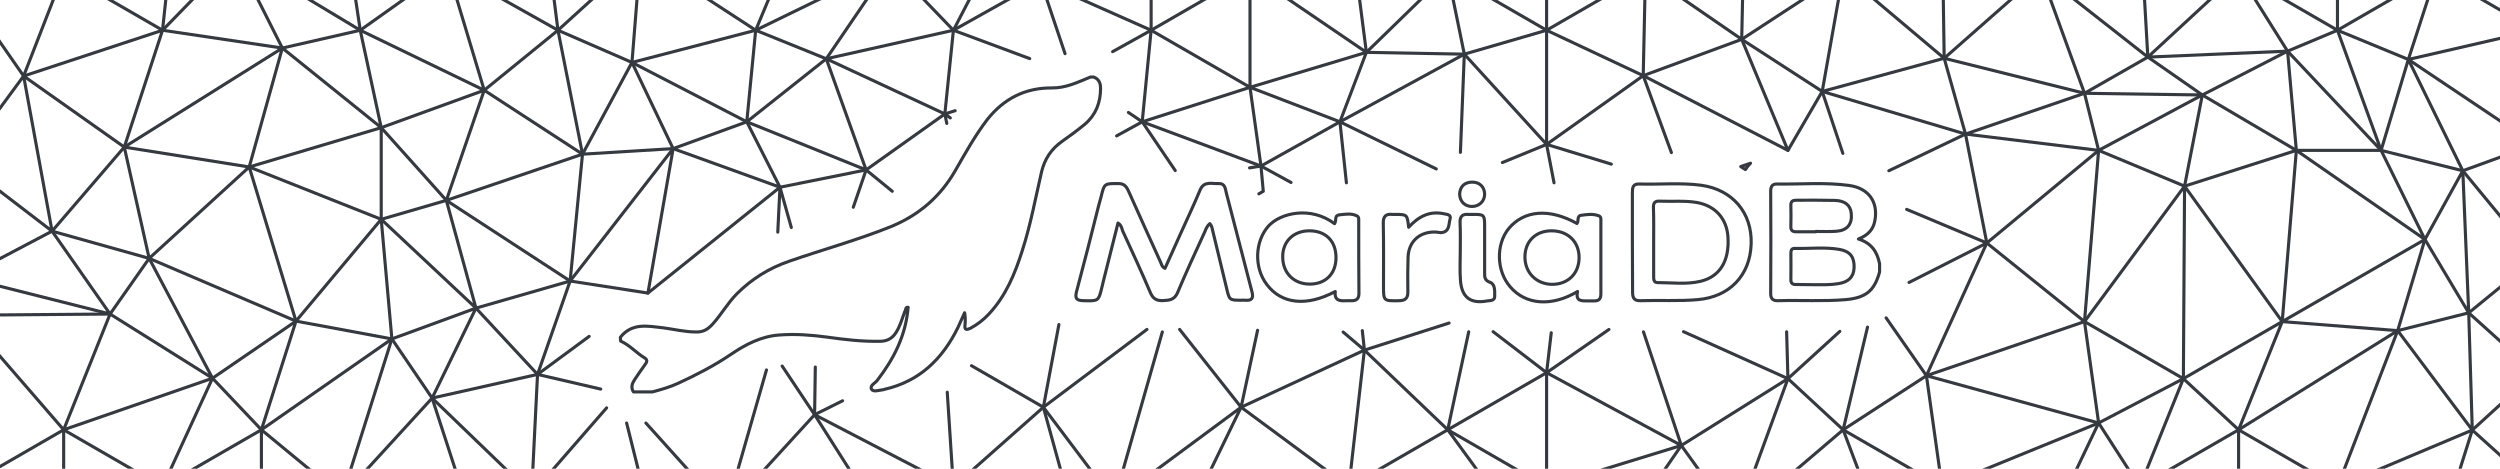 <?xml version="1.0" encoding="utf-8"?>
<!-- Generator: Adobe Illustrator 24.1.1, SVG Export Plug-In . SVG Version: 6.00 Build 0)  -->
<svg version="1.1" xmlns="http://www.w3.org/2000/svg" xmlns:xlink="http://www.w3.org/1999/xlink" x="0px" y="0px"
	 viewBox="0 0 800 150" style="enable-background:new 0 0 800 150;" xml:space="preserve">
<style type="text/css">
	.st0{display:none;}
	.st1{display:inline;fill:none;stroke:#ADADAD;stroke-width:3;stroke-miterlimit:10;}
	.st2{fill:none;stroke:#343A40;stroke-linecap:round;stroke-linejoin:round;stroke-miterlimit:10;}
</style>
<g id="Layer_3" class="st0">
	<path class="st1" d="M611.47,83.41v4.96l-0.36,1.3c-0.07,0.24-0.13,0.48-0.21,0.71v0.01c-1.49,5.03-3.91,8.76-7.35,11.32
		c-1.72,1.28-3.69,2.26-5.94,2.96c-1.82,0.58-3.82,0.96-6.01,1.17l-0.11,0.01c-0.93,0.08-1.85,0.14-2.75,0.19
		c-2.77,0.15-5.38,0.17-7.49,0.17c-1.33,0-2.66-0.01-3.99-0.02c-1.27-0.01-2.55-0.02-3.82-0.02c-0.57,0-1.15,0-1.72,0.01
		c-0.79,0-1.58,0.02-2.37,0.04c-0.18,0-0.36,0.01-0.54,0.01c-4.47,0-7.3-1.97-8.89-3.61c-0.45-0.48-0.92-1.06-1.37-1.75
		c-4.01,2.75-8.89,4.5-14.38,4.98c-1.87,0.16-3.71,0.25-5.44,0.29h-0.01c-1.34,0.03-2.62,0.04-3.8,0.04c-0.94,0-1.88-0.01-2.83-0.01
		c-0.9-0.01-1.81-0.01-2.71-0.01c-1.34,0-2.46,0.01-3.47,0.04c-0.21,0-0.41,0-0.61,0.01c-0.16,0.01-0.35,0.01-0.54,0.01
		c-2.79,0-5.27-0.81-7.27-2.22c-0.8,0.58-1.68,1.07-2.63,1.43c-1.41,0.56-2.98,0.86-4.66,0.86h-2.73c-0.98,0-3.14,0-5.47-0.9
		c-1.86,0.55-3.74,0.92-5.6,1.09c-0.83,0.08-1.66,0.12-2.48,0.12c-3.8,0-7.39-0.83-10.61-2.39c-1.44,0.94-3.24,1.64-5.51,1.93
		c-0.13,0.02-0.27,0.04-0.4,0.05c-1.32,0.23-2.61,0.34-3.83,0.34c-1.25,0-2.44-0.12-3.58-0.35c-2.37-0.47-4.49-1.43-6.28-2.81
		c-1.68-1.29-3.07-2.94-4.12-4.89c-0.68,1.76-1.64,3.09-2.53,4c-1.64,1.7-4.59,3.72-9.36,3.74h-0.14c-0.54,0.01-1.02,0.02-1.46,0.02
		c-1.44,0-4.44-0.01-7.31-1.57c-0.88,0.49-1.84,0.87-2.85,1.13c-1.06,0.27-2.19,0.42-3.37,0.42h-1.53
		c-0.38,0.02-0.75,0.03-1.11,0.03h-0.13c-2.13-0.02-3.91-0.43-5.36-1.04c-2.77,0.8-5.52,1.21-8.2,1.21c-3.72,0-7.22-0.8-10.35-2.31
		c-0.93,0.63-2.08,1.2-3.46,1.57c-1.02,0.27-2.16,0.44-3.44,0.44c-0.36,0-0.74-0.02-1.12-0.04c-0.16,0-0.33,0.01-0.49,0.01
		c-6.37,0-10.26-1.78-12.63-6.1c-2.06,3.16-4.84,4.68-7.27,5.43c-1.94,0.61-3.66,0.71-4.62,0.77l-0.41,0.03h-0.57
		c-1.74,0-3.36-0.27-4.86-0.8c-2.78-0.96-5.1-2.79-6.78-5.36c-1.82,3.25-5.12,6.21-11.61,6.21c-0.56,0-1.21-0.02-1.97-0.04
		l-0.39-0.01c-3.34-0.1-5.73-1.12-7.42-2.37c-0.97-0.7-1.7-1.48-2.26-2.21c-2.22-2.91-2.84-6.47-1.85-10.59l0.06-0.21
		c0.29-1.1,0.58-2.19,0.86-3.25c0.47-1.79,0.92-3.53,1.36-5.22c0.2-0.77,0.4-1.54,0.6-2.29c-0.22,0.77-0.45,1.53-0.7,2.29
		c-0.08,0.29-0.18,0.58-0.27,0.87c-0.5,1.57-1.04,3.18-1.65,4.83c-2.36,6.46-5.7,13.34-11.33,19.31c-2.31,2.49-5.13,4.67-8.33,6.42
		l-0.25,0.13l-0.26,0.13c-0.67,0.31-1.55,0.69-2.6,0.96c-0.44,0.68-0.89,1.35-1.36,2c-2.31,3.26-4.9,6.09-7.75,8.5
		c-4.94,4.16-10.69,7.05-17.22,8.63c-0.65,0.22-1.4,0.39-2.22,0.48l-0.26,0.05c-0.77,0.15-1.95,0.37-3.34,0.37
		c-4.01,0-7.5-1.85-9.57-5.09l-0.12-0.19c-0.12-0.19-0.43-0.72-0.76-1.52c-0.81-2.03-1.67-5.75,0.56-9.63
		c-2.46-0.26-4.81-0.57-6.99-0.88c-0.8-0.11-1.56-0.2-2.3-0.28c-2.72-0.31-5.1-0.45-7.32-0.45c-1.13,0-2.24,0.04-3.29,0.12
		c-0.04,0-0.09,0.01-0.13,0.01c-1.57,0.11-3.15,0.51-4.89,1.24c-1.73,0.72-3.6,1.79-5.72,3.23c-5.21,3.52-11.03,6.72-18.37,10.09
		c-3.35,1.55-6.81,2.53-9.78,3.33l-1.27,0.34h-12.86l-2.96-4.55c-0.07-0.1-0.13-0.2-0.19-0.31c-1.15-1.87-1.78-3.92-1.89-6
		c-0.12-2.23,0.34-4.5,1.39-6.66l-4.14-1.83l-0.78-5.5c-0.17-1.17-0.17-2.11-0.17-2.61v-3.51l2.2-2.74c3.87-4.84,9.13-7.3,15.64-7.3
		h0.18c0.21,0,0.41,0.01,0.62,0.01c0.55,0.02,1.09,0.05,1.62,0.09h0.01c1.13,0.08,2.19,0.21,3.17,0.33
		c0.43,0.05,0.86,0.11,1.29,0.15l0.22,0.03c1.32,0.17,2.55,0.38,3.74,0.59c1.52,0.26,2.88,0.49,4.13,0.6
		c0.69-0.83,1.38-1.79,2.11-2.8c1.46-2,3.12-4.27,5.27-6.43c5.79-5.78,12.38-9.92,20.16-12.65c0.13-0.05,0.26-0.1,0.39-0.14
		c1.31-0.45,2.62-0.9,3.94-1.34c2.8-0.93,5.6-1.82,8.34-2.7c3.94-1.26,7.75-2.48,11.49-3.78c2.81-0.96,5.57-1.98,8.31-3.08
		c1.48-0.61,2.87-1.28,4.17-2.03c4.9-2.79,8.64-6.59,11.57-11.72l0.84-1.48c1.61-2.81,3.24-5.67,5.03-8.51
		c0.37-0.59,0.74-1.18,1.13-1.77c0.49-0.77,1.01-1.53,1.54-2.3c0.74-1.08,1.52-2.16,2.33-3.23l0.11-0.13
		c5.7-7.22,13.02-11.75,21.43-13.32c2.21-0.42,4.5-0.63,6.86-0.63l0.46,0.01c1.14,0,2.48-0.39,3.98-0.96
		c0.83-0.32,1.71-0.69,2.64-1.08c0.58-0.24,1.16-0.48,1.74-0.72l1.82-0.74h4.7l1.64,0.59c0.97,0.35,1.87,0.79,2.69,1.31
		c3.9,2.43,6.15,6.64,6.15,11.73c0,2.73-0.37,5.32-1.1,7.73c-0.8,2.73-2.07,5.25-3.77,7.49v0.01c-1.07,1.4-2.31,2.7-3.71,3.89
		l-0.08,0.06c-0.99,0.82-1.99,1.61-2.96,2.35c1.78-0.67,3.93-1.04,6.6-1.04h0.72c3.91,0,9.24,1.46,12.4,8.41
		c0.02,0.05,0.05,0.11,0.07,0.16c0.6,1.35,1.2,2.69,1.8,4.03c0.12,0.28,0.25,0.55,0.37,0.83c0.24-0.54,0.48-1.07,0.71-1.6
		c0.49-1.1,0.96-2.2,1.42-3.3c0.04-0.09,0.08-0.19,0.12-0.28c0.37-0.87,0.79-1.68,1.3-2.42c2.47-3.8,6.45-5.91,11.26-5.91
		c0.57,0,1.14,0.03,1.72,0.06c0.13,0.01,0.26,0.02,0.4,0.03c0.23-0.01,0.46-0.02,0.69-0.02c0.48,0,1.19,0.03,2.04,0.17l4.41,1.65
		c1.16,0.73,2.3,1.75,3.26,3.16c0.95,1.37,1.73,3.12,2.21,5.34l0.04,0.21c0.24,0.92,0.48,1.84,0.72,2.76
		c0.46-0.29,0.93-0.56,1.42-0.82c2.67-1.43,5.7-2.4,8.88-2.82c1.2-0.17,2.42-0.25,3.65-0.25c2.81,0,5.55,0.42,8.16,1.25
		c0.8-0.28,1.6-0.46,2.36-0.56l0.76-0.09c0.78-0.09,1.72-0.2,2.79-0.24c0.21-0.01,0.43-0.01,0.65-0.01c2.63,0,5.06,0.57,7.23,1.67
		c1.83-1.03,3.96-1.59,6.22-1.59c0.38,0,0.78,0.02,1.19,0.05h0.33c1.8,0,4.01,0,6.24,0.78c1.6-0.6,3.24-0.98,4.93-1.15
		c0.43-1.54,1.09-2.95,1.97-4.19c1.8-2.6,4.48-4.48,7.72-5.31c1.07-0.27,2.2-0.43,3.37-0.47h0.43c3.79,0,7.16,1.39,9.63,3.73
		c2.13,1.99,3.6,4.66,4.11,7.75c2.67-1.01,5.56-1.54,8.57-1.54c1.27,0,2.56,0.09,3.85,0.27c1.62,0.23,3.26,0.6,4.9,1.11
		c0.82-0.31,1.64-0.51,2.43-0.62c1.18-0.16,2.67-0.37,4.35-0.37c1.26,0,2.45,0.13,3.6,0.36c0.43-2.71,1.55-4.85,3.06-6.45
		c2.33-2.47,5.59-3.64,8.72-3.64c0.17,0,0.33,0,0.5,0.01c0.82,0.02,1.67,0.03,2.53,0.03c1.38,0,2.77-0.02,4.16-0.05
		c1.1-0.01,2.21-0.04,3.31-0.04c0.39-0.01,0.78-0.01,1.17-0.01c3.83,0,6.82,0.17,9.68,0.55c4.2,0.59,8.02,1.95,11.33,3.93h0.01
		c0.51,0.31,1,0.63,1.49,0.96c0.48-0.76,1.03-1.44,1.64-2.03c2.26-2.22,5.33-3.35,8.39-3.35h0.17c0.38,0.01,0.77,0.02,1.16,0.01
		h0.01c0.25,0.01,0.48,0.01,0.73,0.01c0.48,0,0.96,0,1.44-0.01c0.47,0,0.94-0.01,1.42-0.01h0.01c0.8-0.02,1.6-0.03,2.41-0.05
		c1.89-0.04,3.78-0.07,5.67-0.07c3.08,0,5.7,0.1,8.13,0.31c1.17,0.1,2.3,0.22,3.41,0.38c4.45,0.63,8.37,2.43,11.31,5.19
		c0.87,0.81,1.66,1.7,2.35,2.68c2,2.8,3.13,6.12,3.35,9.68c0.11,1.86-0.02,3.77-0.4,5.71c-0.19,0.95-0.47,1.98-0.88,3.03
		c1.05,1.86,1.9,4.07,2.42,6.7L611.47,83.41z"/>
</g>
<g id="Layer_1">
	<polygon class="st2" points="20.37,-8.59 52.01,9.68 55.3,-21.14 	"/>
	<polygon class="st2" points="-16.69,-10.53 7.56,24.33 20.37,-8.59 	"/>
	<polygon class="st2" points="75.39,-14.32 115.28,9.68 111,-18.86 	"/>
	<polygon class="st2" points="52.01,9.68 90.35,15.38 75.39,-14.32 	"/>
	<polygon class="st2" points="143.21,-10.15 178.55,9.68 175.42,-15.07 	"/>
	<polygon class="st2" points="115.28,9.68 154.95,28.88 143.21,-10.15 	"/>
	<polygon class="st2" points="204.97,-14.32 241.82,9.68 251.2,-12.8 	"/>
	<polygon class="st2" points="178.55,9.68 202.23,19.98 204.97,-14.32 	"/>
	<polygon class="st2" points="284.92,-11.29 305.09,9.68 316.75,-12.8 	"/>
	<polygon class="st2" points="241.82,9.68 264.41,18.81 284.92,-11.29 	"/>
	<polygon class="st2" points="333.04,-5.98 368.36,9.68 368.36,-26.85 	"/>
	<path class="st2" d="M329.51,18.75l-24.42-9.07l27.95-15.66l7.77,23.15"/>
	<polygon class="st2" points="400,-8.59 437.24,16.75 431.64,-26.85 	"/>
	<polygon class="st2" points="368.36,9.68 400,27.94 400,-8.59 	"/>
	<polygon class="st2" points="463.27,-8.59 494.91,9.68 494.91,-26.85 	"/>
	<polygon class="st2" points="437.24,16.75 468.58,17.33 463.27,-8.59 	"/>
	<polygon class="st2" points="526.54,-8.59 557.35,12.59 558.18,-26.85 	"/>
	<polygon class="st2" points="494.91,9.68 525.83,24.21 526.54,-8.59 	"/>
	<polygon class="st2" points="589.81,-8.59 622.14,18.65 621.45,-26.85 	"/>
	<polygon class="st2" points="557.35,12.59 583.11,29.26 589.81,-8.59 	"/>
	<polygon class="st2" points="653.08,-8.59 687.31,18.27 684.72,-26.85 	"/>
	<polygon class="st2" points="622.14,18.65 667.04,29.85 653.08,-8.59 	"/>
	<polygon class="st2" points="716.35,-8.59 747.99,9.68 747.99,-26.85 	"/>
	<polygon class="st2" points="687.31,18.27 732.02,16.37 716.35,-8.59 	"/>
	<polygon class="st2" points="779.63,-8.59 811.26,9.68 811.26,-26.85 	"/>
	<polygon class="st2" points="747.99,9.68 770.67,19.03 779.63,-8.59 	"/>
	<polygon class="st2" points="-12.52,51.61 16.66,73.97 7.56,24.33 	"/>
	<polygon class="st2" points="52.01,9.68 7.56,24.33 39.77,47.07 	"/>
	<polygon class="st2" points="39.77,47.07 79.75,53.43 90.35,15.38 	"/>
	<polygon class="st2" points="16.66,73.97 47.73,82.68 39.77,47.07 	"/>
	<polygon class="st2" points="115.28,9.68 90.35,15.38 121.99,40.85 	"/>
	<polygon class="st2" points="121.99,40.85 142.83,64.12 154.95,28.88 	"/>
	<polygon class="st2" points="79.75,53.43 121.99,70.18 121.99,40.85 	"/>
	<polygon class="st2" points="178.55,9.68 154.95,28.88 186.4,49.34 	"/>
	<polygon class="st2" points="186.4,49.34 215.4,47.56 202.23,19.98 	"/>
	<polygon class="st2" points="142.83,64.12 182.44,89.93 186.4,49.34 	"/>
	<polygon class="st2" points="241.82,9.68 202.23,19.98 238.97,38.98 	"/>
	<polygon class="st2" points="238.97,38.98 277.15,54.37 264.41,18.81 	"/>
	<polygon class="st2" points="215.4,47.56 249.59,59.91 238.97,38.98 	"/>
	<polygon class="st2" points="305.09,9.68 264.41,18.81 302.35,36.46 	"/>
	<path class="st2" d="M304.1,37.73l-1.75-1.27l3.29-1.03"/>
	<path class="st2" d="M285.53,61.21l-8.38-6.84l25.2-17.91l0.62,3.04"/>
	<path class="st2" d="M356.04,16.53l12.32-6.85l-2.85,29.3l-4.42-2.99"/>
	<polygon class="st2" points="403.51,53.13 396.6,50.56 392.19,48.91 365.51,38.98 400,27.94 	"/>
	<path class="st2" d="M357.32,43.49v-0.01l8.19-4.5l10.57,15.6"/>
	<polygon class="st2" points="437.24,16.75 400,27.94 428.78,38.98 	"/>
	<path class="st2" d="M459.61,54.06l-30.83-15.08l39.8-21.65l-1.25,31.42"/>
	<path class="st2" d="M413.13,58.39l-9.62-5.26l25.27-14.15l2.07,19.52"/>
	<polygon class="st2" points="494.91,9.68 468.58,17.33 494.91,46.21 	"/>
	<path class="st2" d="M515.63,52.52l-20.72-6.31l30.92-22l9.02,24.62"/>
	<path class="st2" d="M480.76,52.01l14.15-5.8l2.38,12.28"/>
	<polygon class="st2" points="557.35,12.59 525.83,24.21 572.14,48.12 	"/>
	<path class="st2" d="M572.14,48.12l10.97-18.86l6.6,19.81"/>
	<path class="st2" d="M560.17,52.23c-0.61,0.59-1.16,1.27-1.64,2.03c-0.49-0.33-0.98-0.65-1.49-0.96L560.17,52.23z"/>
	<path class="st2" d="M572.14,48.12"/>
	<polygon class="st2" points="622.14,18.65 583.11,29.26 628.96,42.9 	"/>
	<polygon class="st2" points="628.96,42.9 671.56,48.12 667.04,29.85 	"/>
	<path class="st2" d="M604.43,54.64l24.53-11.74l6.82,34.86L610.13,67"/>
	<polygon class="st2" points="687.31,18.27 667.04,29.85 704.74,30.39 	"/>
	<polygon class="st2" points="704.74,30.39 734.83,48.12 732.02,16.37 	"/>
	<polygon class="st2" points="671.56,48.12 699.06,59.57 704.74,30.39 	"/>
	<polygon class="st2" points="747.99,9.68 732.02,16.37 761.95,48.12 	"/>
	<polygon class="st2" points="761.95,48.12 788.1,54.64 770.67,19.03 	"/>
	<polygon class="st2" points="734.83,48.12 775.98,76.62 761.95,48.12 	"/>
	<polygon class="st2" points="811.26,9.68 770.67,19.03 811.26,46.21 	"/>
	<polygon class="st2" points="788.1,54.64 811.26,82.74 811.26,46.21 	"/>
	<polygon class="st2" points="16.66,73.97 -11.38,88.74 35.22,100.49 	"/>
	<polygon class="st2" points="35.22,100.49 68,121.03 47.73,82.68 	"/>
	<polygon class="st2" points="-11.38,100.87 20.37,137.53 35.22,100.49 	"/>
	<polygon class="st2" points="79.75,53.43 47.73,82.68 94.71,102.76 	"/>
	<polygon class="st2" points="94.71,102.76 125.4,108.45 121.99,70.18 	"/>
	<polygon class="st2" points="68,121.03 83.65,137.53 94.71,102.76 	"/>
	<polygon class="st2" points="142.83,64.12 121.99,70.18 152.3,98.6 	"/>
	<polygon class="st2" points="152.3,98.6 172.01,119.81 182.44,89.93 	"/>
	<polygon class="st2" points="125.4,108.45 138.28,127.39 152.3,98.6 	"/>
	<polygon class="st2" points="215.4,47.56 182.44,89.93 207.34,93.78 	"/>
	<path class="st2" d="M207.34,93.78l42.25-33.87l-0.7,14.37"/>
	<path class="st2" d="M192.23,124.51l-20.22-4.7l16.52-12.17"/>
	<path class="st2" d="M253.22,72.8l-3.63-12.89l27.56-5.54l-4.1,11.95"/>
	<path class="st2" d="M260.9,117.46l-0.23,15.24l-10.38-15.57"/>
	<path class="st2" d="M338.85,103.85l-4.97,26.46l-23.01-13.29"/>
	<path class="st2" d="M399.86,53.72l3.65-0.59l0.74,8.08c-0.49,0.26-0.96,0.53-1.42,0.82"/>
	<path class="st2" d="M435.94,105.8l0.67,6.24l-6.81-5.79"/>
	<path class="st2" d="M402.43,105.68l-5.28,24.63l-19.67-24.89"/>
	<path class="st2" d="M496.4,106.48l-1.49,12.78l-17.11-13.12"/>
	<path class="st2" d="M469.99,106.18l-6.72,31.35l-26.66-25.49l27.1-8.67"/>
	<path class="st2" d="M571.72,106.18l0.42,14.99l-33.41-15.03"/>
	<path class="st2" d="M525.91,106.2l12.11,36.35l-43.11-23.29l19.95-13.83"/>
	<path class="st2" d="M610.9,90.39v-0.01l24.88-12.62l-19.32,42.46l-12.91-18.51"/>
	<path class="st2" d="M597.61,104.67l-7.8,32.86l-17.67-16.36l16.6-15.13"/>
	<polygon class="st2" points="671.56,48.12 635.78,77.76 667.04,102.91 	"/>
	<polygon class="st2" points="667.04,102.91 698.68,121.17 699.06,59.57 	"/>
	<polygon class="st2" points="616.46,120.22 671.56,135.35 667.04,102.91 	"/>
	<polygon class="st2" points="734.83,48.12 699.06,59.57 730.31,102.91 	"/>
	<polygon class="st2" points="730.31,102.91 767.26,105.8 775.98,76.62 	"/>
	<polygon class="st2" points="698.68,121.17 716.35,137.53 730.31,102.91 	"/>
	<polygon class="st2" points="788.1,54.64 775.98,76.62 789.99,100.11 	"/>
	<polygon class="st2" points="789.99,100.11 811.26,119.26 811.26,82.74 	"/>
	<polygon class="st2" points="767.26,105.8 791.13,137.62 789.99,100.11 	"/>
	<polygon class="st2" points="-11.26,155.79 20.37,174.06 20.37,137.53 	"/>
	<polygon class="st2" points="68,121.03 20.37,137.53 52.01,155.79 	"/>
	<polygon class="st2" points="52.01,155.79 83.65,174.06 83.65,137.53 	"/>
	<polygon class="st2" points="125.4,108.45 83.65,137.53 109.49,158.84 	"/>
	<polygon class="st2" points="109.49,158.84 148.13,157.71 138.28,127.39 	"/>
	<polygon class="st2" points="172.01,119.81 138.28,127.39 170.11,158.08 	"/>
	<path class="st2" d="M200.52,135.37l9.67,38.69l-40.08-15.98l24.01-27.57"/>
	<path class="st2" d="M245.27,118.38l-13.02,45.39l-25.56-28.4"/>
	<polygon class="st2" points="232.25,163.77 278.48,160.74 260.67,132.7 	"/>
	<path class="st2" d="M303.12,125.52l1.97,30.27l-44.42-23.09l8.96-4.45"/>
	<polygon class="st2" points="305.09,155.79 341.75,158.84 333.88,130.31 	"/>
	<path class="st2" d="M371.95,106.22l-15.42,54.14l-22.65-30.05l33.14-24.89"/>
	<polygon class="st2" points="356.53,160.36 378.89,167.94 397.15,130.31 	"/>
	<polygon class="st2" points="436.61,112.04 397.15,130.31 431.64,155.79 	"/>
	<polygon class="st2" points="431.64,155.79 491.04,175.51 463.27,137.53 	"/>
	<polygon class="st2" points="494.91,119.26 463.27,137.53 494.91,155.79 	"/>
	<polygon class="st2" points="494.91,155.79 522.11,165.66 538.02,142.55 	"/>
	<polygon class="st2" points="572.14,121.17 538.02,142.55 555.45,166.8 	"/>
	<polygon class="st2" points="555.45,166.8 599.41,163.01 589.81,137.53 	"/>
	<polygon class="st2" points="616.46,120.22 589.81,137.53 621.45,155.79 	"/>
	<polygon class="st2" points="621.45,155.79 653.08,174.06 671.56,135.35 	"/>
	<polygon class="st2" points="698.68,121.17 671.56,135.35 684.72,155.79 	"/>
	<polygon class="st2" points="684.72,155.79 716.35,174.06 716.35,137.53 	"/>
	<polygon class="st2" points="767.26,105.8 716.35,137.53 747.99,155.79 	"/>
	<polygon class="st2" points="747.99,155.79 779.63,174.06 791.13,137.62 	"/>
	<polygon class="st2" points="811.26,119.26 791.13,137.62 811.26,155.79 	"/>
	<path class="st2" d="M198.53,107.91c3.76-4.7,8.73-3.56,13.63-3.02c3.56,0.47,6.98,1.34,10.61,1.34c2.28,0.07,3.76-0.87,5.24-2.48
		c2.82-3.09,4.84-6.78,7.79-9.74c4.77-4.77,10.27-8.19,16.72-10.41c10.81-3.76,21.89-6.78,32.57-11.08c9-3.69,15.85-9.6,20.68-18.06
		c3.16-5.51,6.25-11.08,10.14-16.18c5.31-6.72,12.16-10.21,20.68-10.14c4.5,0.07,8.39-1.88,12.36-3.49c0.34,0,0.67,0,1.01,0
		c1.68,0.6,2.22,1.95,2.22,3.63c0,4.57-1.54,8.53-5.04,11.48c-2.35,1.95-4.84,3.76-7.32,5.51c-3.42,2.42-5.51,5.57-6.51,9.67
		c-1.95,8.39-3.49,16.92-6.18,25.25c-2.35,7.39-5.24,14.51-10.74,20.35c-1.68,1.81-3.63,3.29-5.84,4.5c-1.28,0.6-1.95,0.6-1.75-1.07
		c0.13-1.28,0.13-2.55-0.13-3.89c-0.74,1.61-1.41,3.16-2.15,4.77c-4.97,10.07-12.29,17.19-23.5,19.74
		c-0.13,0.07-0.34,0.13-0.47,0.13c-1.28,0.13-3.02,0.81-3.63-0.13c-0.74-1.21,1.14-1.95,1.81-2.89c5.37-6.92,9.13-14.44,9.87-23.37
		c-0.81-0.07-0.74,0.6-0.87,0.94c-0.2,0.34-0.34,0.81-0.47,1.21c-0.74,2.01-1.34,4.03-2.48,5.84c-1.14,1.88-2.75,2.82-4.97,2.89
		c-5.78,0.13-11.55-0.54-17.19-1.34c-5.04-0.67-10.14-1.07-15.24-0.67c-5.78,0.4-10.81,3.02-15.45,6.18
		c-5.37,3.63-11.08,6.58-16.92,9.27c-2.62,1.21-5.44,2.01-8.19,2.75c-2.08,0-4.03,0-6.11,0c-0.87-1.34-0.47-2.62,0.27-3.76
		c1.07-1.61,2.15-3.22,3.29-4.77c0.6-0.81,1.21-1.61,0-2.35c-2.69-1.61-4.77-4.1-7.66-5.37
		C198.53,108.64,198.53,108.24,198.53,107.91z"/>
	<path class="st2" d="M601.47,87.02c-1.68,6.11-4.43,8.26-10.81,8.86c-7.19,0.6-14.44,0.13-21.62,0.34
		c-1.68,0.07-2.48-0.6-2.42-2.42c0.07-10.88,0.07-21.76,0-32.57c0-1.34,0.34-2.35,1.95-2.35c7.72,0.13,15.51-0.6,23.17,0.47
		c6.25,0.87,9.4,5.31,8.19,11.42c-0.54,2.69-2.15,4.5-5.24,5.71c4.3,1.34,6.04,4.23,6.78,7.92
		C601.47,85.34,601.47,86.21,601.47,87.02z M580.31,91.1c2.69,0,5.38,0.11,8.01-0.34c3.19-0.5,4.88-2.13,4.99-5.1
		c0.11-3.36-1.23-5.21-4.6-5.83c-4.76-0.84-9.58-0.22-14.4-0.34c-1.06-0.06-1.23,0.73-1.23,1.57c0,2.75,0.06,5.55,0,8.24
		c-0.06,1.29,0.45,1.79,1.74,1.74C576.61,91.04,578.46,91.1,580.31,91.1z M581.09,74.17c0-0.06,0-0.11,0-0.11
		c2.19,0,4.37,0.11,6.61-0.06c3.47-0.28,5.04-2.3,4.71-5.72c-0.28-2.63-1.96-4.04-5.27-4.15c-4.15-0.11-8.24-0.06-12.33-0.06
		c-1.12,0-1.74,0.34-1.74,1.57c0.06,2.3,0.06,4.54,0,6.84c-0.06,1.35,0.67,1.74,1.85,1.68C577,74.17,579.08,74.17,581.09,74.17z"/>
	<path class="st2" d="M357.76,71.37c-1.54,6.04-3.02,11.95-4.5,17.86c-0.2,0.87-0.4,1.61-0.6,2.48c-1.14,4.77-1.14,4.63-6.11,4.5
		c-2.22-0.07-2.55-0.87-2.08-2.82c2.42-9.13,4.77-18.2,7.05-27.4c0.27-1.01,0.54-1.95,0.81-2.95c1.07-4.43,1.07-4.3,5.57-4.3
		c1.95,0,2.62,1.07,3.29,2.55c3.36,7.59,6.85,15.18,10.27,22.77c0.27,0.6,0.34,1.34,1.34,1.81c1.68-3.69,3.29-7.39,4.97-11.08
		c2.08-4.63,4.3-9.27,6.25-13.97c1.28-3.02,3.76-1.95,5.91-2.08c2.08-0.13,2.15,1.61,2.48,2.95c2.75,10.54,5.44,21.09,8.19,31.56
		c0.6,2.22,0,3.02-2.22,2.82c-0.34-0.07-0.67,0-1.01,0c-3.96,0-3.96,0-4.84-3.76c-1.48-6.11-2.95-12.22-4.43-18.33
		c-0.2-0.81-0.27-1.68-0.94-2.42c-1.07,0.87-1.34,2.01-1.81,3.02c-2.89,6.31-5.84,12.63-8.53,19.07c-1.01,2.35-2.62,2.42-4.7,2.55
		c-2.08,0.07-3.22-0.67-4.03-2.62c-2.82-6.65-5.84-13.16-8.86-19.74C358.97,73.05,358.83,72.05,357.76,71.37z"/>
	<path class="st2" d="M427.06,71.58c0.67-1.01-0.13-2.62,1.48-2.82c1.88-0.2,3.89-0.6,5.71,0.34c0.67,0.34,0.54,1.21,0.54,1.81
		c0,7.66,0,15.24,0.07,22.97c0,1.61-0.67,2.35-2.28,2.35c-0.6,0-1.21,0-1.81,0c-2.08,0.13-3.83-0.07-3.49-2.95
		c-9.13,4.9-17.19,4.03-21.89-2.22c-4.16-5.44-3.83-13.77,0.47-18.67C409.74,68.08,419.47,65.87,427.06,71.58z M419,73.86
		c-5.1,0-8.6,3.42-8.53,8.39c0,5.1,3.56,8.66,8.66,8.66c5.04,0,8.39-3.29,8.39-8.46C427.53,77.15,424.24,73.86,419,73.86z"/>
	<path class="st2" d="M504.63,71.51c0.67-0.81-0.13-2.42,1.34-2.62c1.95-0.27,3.89-0.54,5.71,0.2c0.74,0.34,0.6,1.14,0.6,1.81
		c0,7.72,0,15.45,0,23.17c0,1.54-0.6,2.22-2.08,2.22c-0.67,0-1.34,0-2.08,0c-1.95,0-4.03,0.2-3.29-3.02
		c-8.26,4.97-16.65,4.3-21.56-1.48c-4.43-5.1-4.63-13.57-0.47-18.67C487.77,67.21,495.83,66.61,504.63,71.51z M496.64,73.86
		c-5.24-0.07-8.73,3.42-8.66,8.53c0.07,4.9,3.63,8.46,8.53,8.6c5.17,0.07,8.73-3.36,8.8-8.46
		C505.37,77.42,501.81,73.93,496.64,73.86z"/>
	<path class="st2" d="M522.36,77.35c0-5.24,0-10.54,0-15.78c0-1.54,0.2-2.75,2.15-2.69c6.65,0.2,13.3-0.47,19.88,0.4
		c10.07,1.41,16.32,8.86,15.98,18.8c-0.34,10.14-6.98,16.92-17.06,17.8c-6.11,0.54-12.22,0.13-18.33,0.34
		c-1.81,0.07-2.55-0.67-2.55-2.55C522.42,88.23,522.36,82.79,522.36,77.35z M529.17,77.31c0,3.7,0,7.39,0,11.09
		c0,0.95,0,2.03,1.25,2.03c4.59,0,9.18,0.66,13.77-0.42c6.2-1.49,9.24-6.56,8.76-14.13c-0.36-5.96-4.11-10.07-10.02-11.09
		c-3.87-0.66-7.81-0.24-11.74-0.42c-1.61-0.12-2.15,0.54-2.09,2.09C529.23,70.03,529.17,73.73,529.17,77.31z"/>
	<path class="st2" d="M450.77,72.72c3.22-3.49,6.72-5.31,11.35-4.3c1.01,0.2,2.35,0.27,1.88,1.75c-0.47,1.61-0.07,3.76-2.48,4.23
		c-0.6,0.13-1.14-0.07-1.81-0.13c-5.17-0.34-8.93,2.82-9.13,7.99c-0.13,3.63-0.13,7.32-0.07,10.95c0.07,2.08-0.67,3.02-2.89,3.02
		c-4.9,0.07-4.9,0.13-4.9-4.84c0-6.65,0.07-13.3-0.07-19.88c-0.07-2.28,0.81-3.16,3.02-2.89c0.27,0,0.54,0,0.81,0
		C450.3,68.62,450.3,68.62,450.77,72.72z"/>
	<path class="st2" d="M467.29,80.17c0-2.95,0.07-5.98-0.07-8.93c-0.07-2.08,0.81-2.82,2.75-2.62c0.27,0,0.54,0,0.81,0
		c4.3-0.07,4.3,0,4.3,4.16c0,4.84,0,9.67,0,14.51c0,1.34-0.07,2.42,1.81,3.09c1.61,0.6,1.41,2.89,1.41,4.5
		c0,1.34-1.34,1.28-2.35,1.41c-5.31,1.01-8.19-1.07-8.6-6.51C467.09,86.68,467.29,83.46,467.29,80.17L467.29,80.17z"/>
	<path class="st2" d="M470.98,58.28c2.42-0.07,4.03,1.48,4.1,3.76c0.07,2.22-1.68,4.03-4.03,4.03s-3.96-1.68-3.96-4.03
		C467.22,59.69,468.63,58.35,470.98,58.28z"/>
	<g>
	</g>
	<g>
	</g>
	<g>
	</g>
	<g>
	</g>
	<g>
	</g>
	<g>
	</g>
	<g>
	</g>
	<g>
	</g>
	<g>
	</g>
	<g>
	</g>
	<g>
	</g>
	<g>
	</g>
	<g>
	</g>
	<g>
	</g>
	<g>
	</g>
</g>
</svg>
